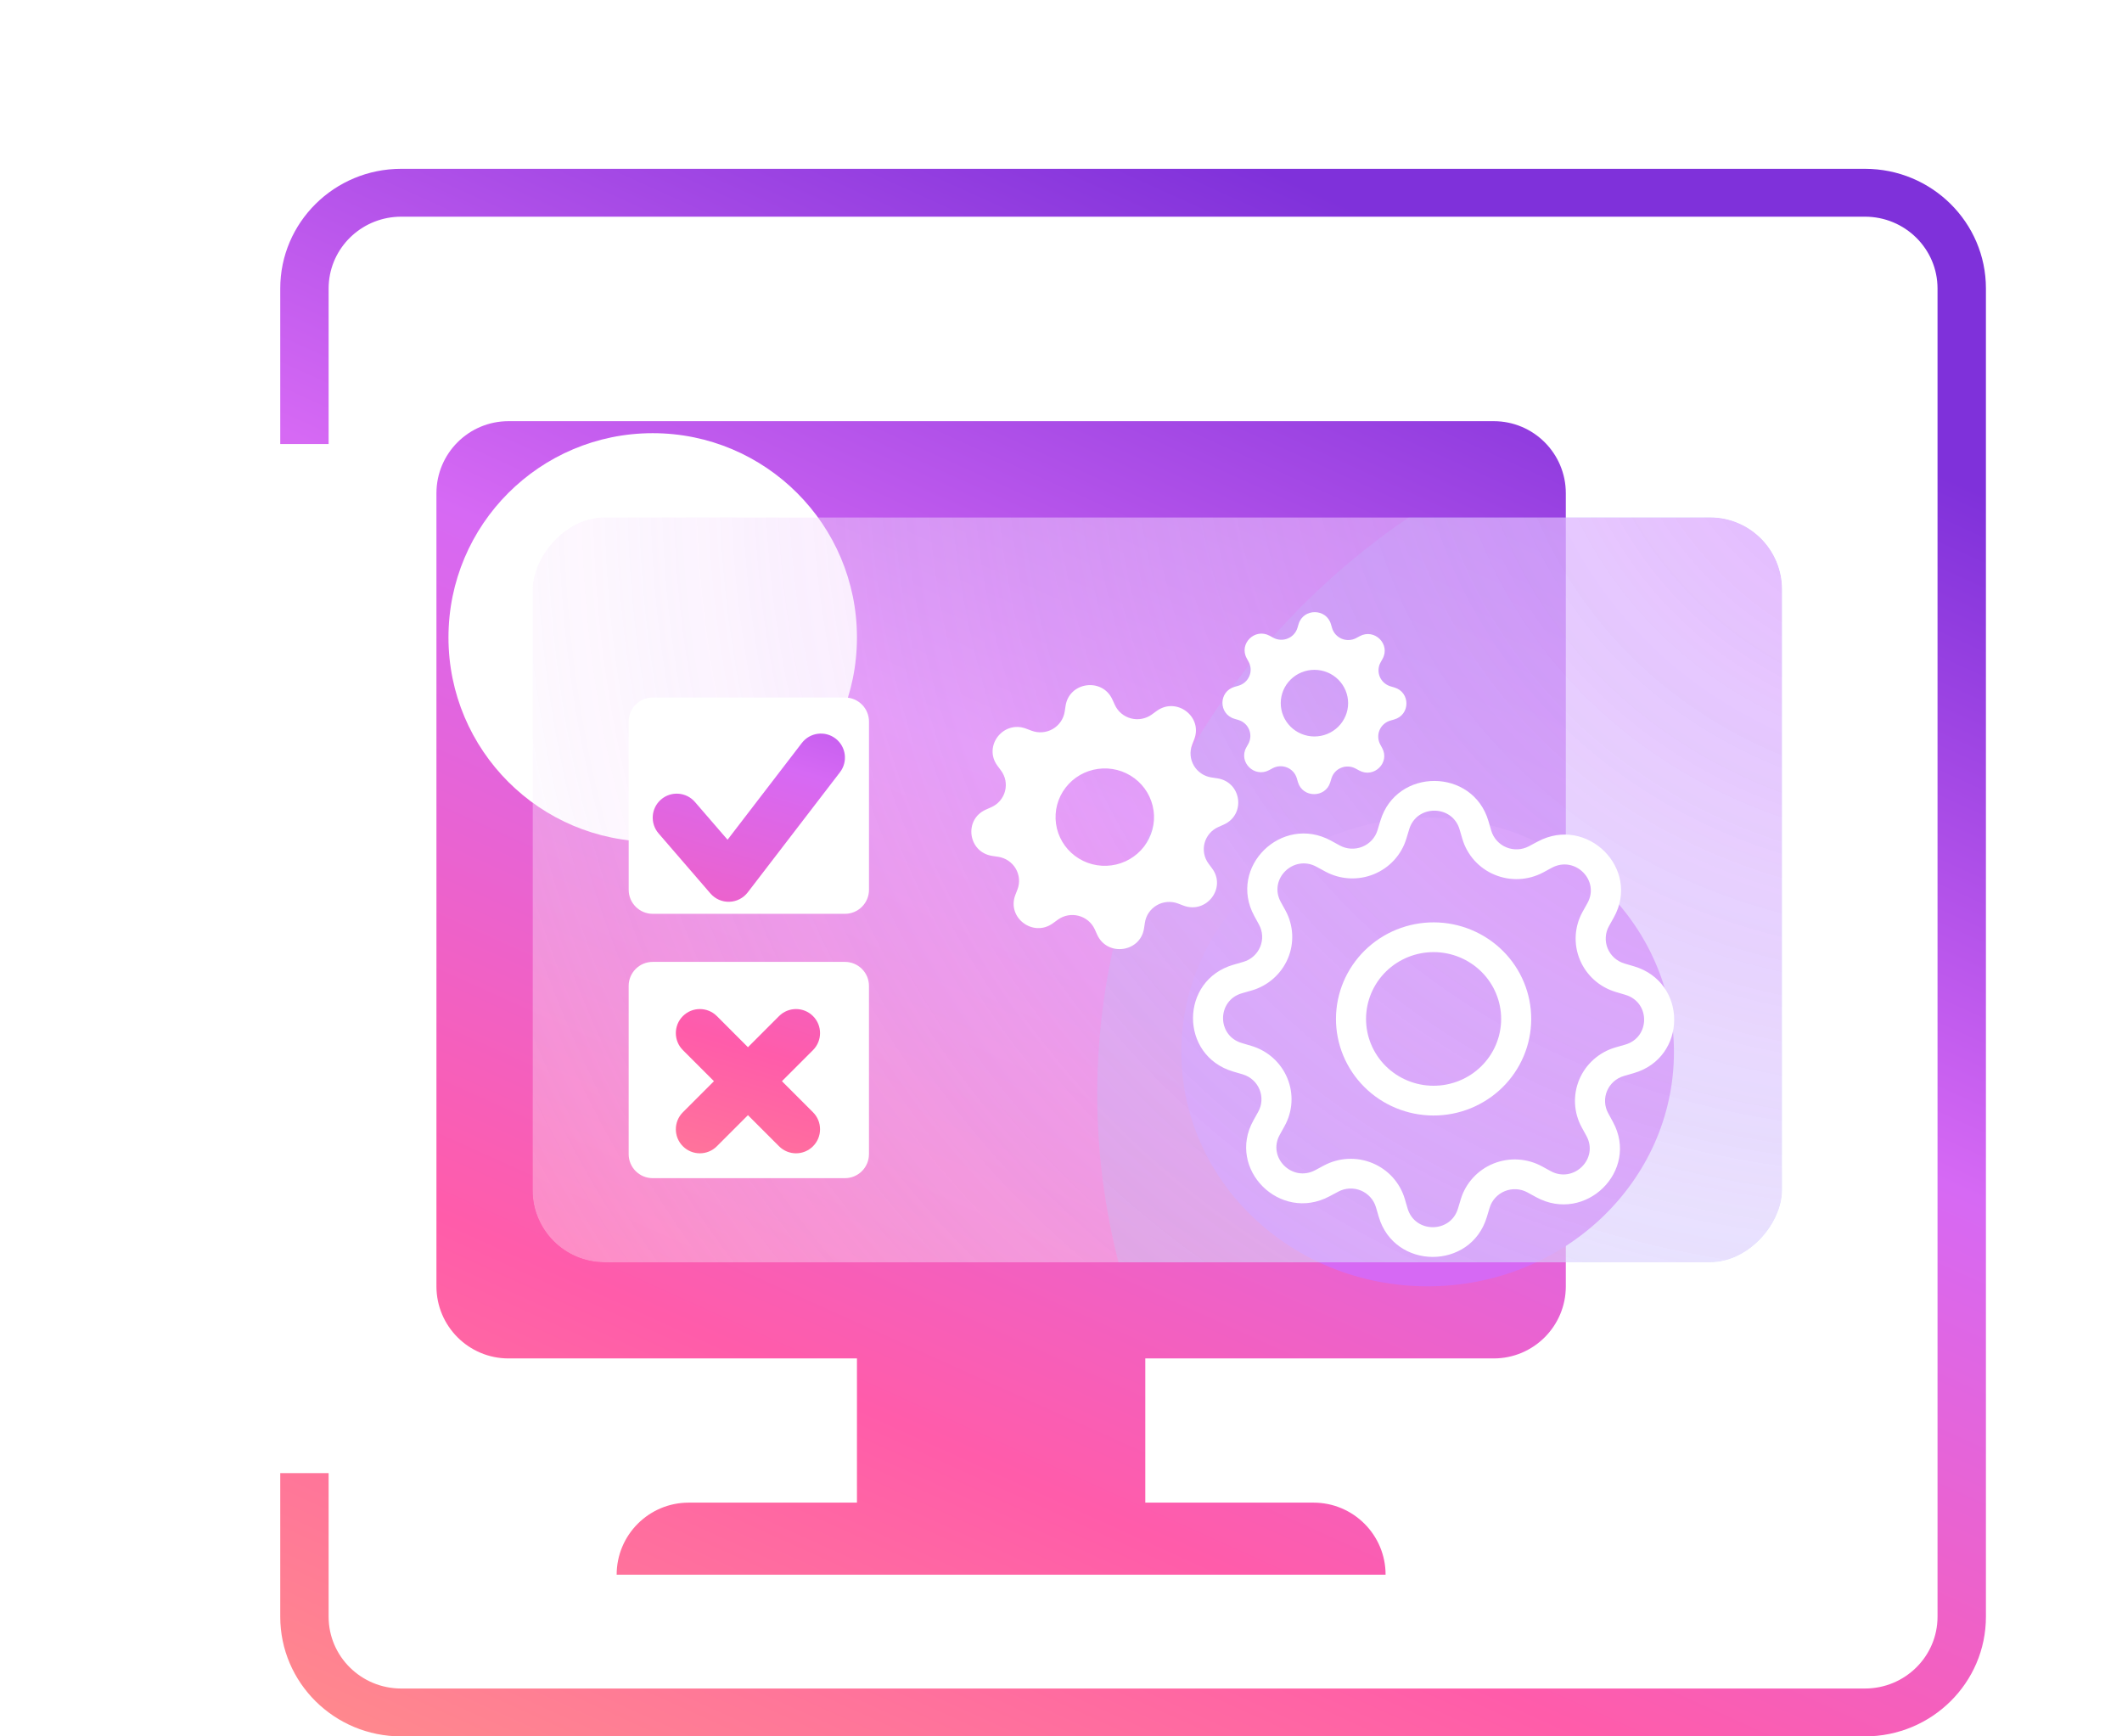 <svg width="88" height="72" viewBox="0 0 88 72" fill="none" xmlns="http://www.w3.org/2000/svg">
<path d="M18.099 20.453C18.099 18.802 19.437 17.464 21.088 17.464H61.945C63.596 17.464 64.935 18.802 64.935 20.453V53.338C64.935 54.989 63.596 56.328 61.945 56.328H47.496V62.307H54.471C56.123 62.307 57.461 63.645 57.461 65.296H25.573C25.573 63.645 26.911 62.307 28.562 62.307H35.538V56.328H21.088C19.437 56.328 18.099 54.989 18.099 53.338V20.453Z" fill="url(#paint0_linear_505_10464)"/>
<path d="M16.638 8.985C15.08 8.985 13.798 10.156 13.644 11.657C13.634 11.758 13.628 11.859 13.628 11.962V18.412H11.622V11.962C11.622 9.221 13.868 7 16.638 7H77.34C80.111 7 82.357 9.221 82.357 11.962V67.038C82.357 69.778 80.111 72 77.34 72H16.638C13.868 72 11.622 69.778 11.622 67.038V61.084H13.628V67.038C13.628 68.682 14.976 70.015 16.638 70.015H77.34C79.003 70.015 80.35 68.682 80.35 67.038V11.962C80.35 10.318 79.003 8.985 77.34 8.985H16.638Z" fill="url(#paint1_linear_505_10464)"/>
<g filter="url(#filter0_f_505_10464)">
<ellipse cx="59.205" cy="43.622" rx="10.214" ry="9.716" fill="#D669F4"/>
</g>
<g filter="url(#filter1_f_505_10464)">
<circle cx="27.068" cy="26.432" r="8.47" fill="white"/>
</g>
<g opacity="0.9">
<g clip-path="url(#clip0_505_10464)">
<g opacity="0.3" filter="url(#filter2_f_505_10464)">
<ellipse cx="76.395" cy="45.366" rx="30.892" ry="29.397" fill="#78C5FD"/>
</g>
<g filter="url(#filter3_b_505_10464)">
<rect width="51.819" height="30.892" rx="2.99" transform="matrix(-1 1.74846e-07 1.74846e-07 1 73.904 21.45)" fill="url(#paint2_radial_505_10464)" fill-opacity="0.95"/>
</g>
</g>
</g>
<g filter="url(#filter4_d_505_10464)">
<path d="M26.072 27.927C26.072 27.377 26.518 26.93 27.068 26.93H35.04C35.59 26.93 36.037 27.377 36.037 27.927V34.903C36.037 35.453 35.59 35.899 35.04 35.899H27.068C26.518 35.899 26.072 35.453 26.072 34.903V27.927Z" fill="white"/>
<path d="M26.071 38.888C26.071 38.338 26.517 37.892 27.068 37.892H35.04C35.59 37.892 36.036 38.338 36.036 38.888V45.864C36.036 46.414 35.59 46.86 35.04 46.86H27.068C26.517 46.86 26.071 46.414 26.071 45.864V38.888Z" fill="white"/>
<path d="M28.319 40.14C28.708 39.751 29.339 39.751 29.729 40.14L31.018 41.43L32.307 40.14C32.696 39.751 33.327 39.751 33.716 40.14C34.105 40.529 34.105 41.16 33.716 41.55L32.427 42.839L33.716 44.128C34.105 44.517 34.105 45.148 33.716 45.537C33.327 45.927 32.696 45.927 32.307 45.537L31.018 44.248L29.729 45.537C29.339 45.927 28.708 45.927 28.319 45.537C27.93 45.148 27.93 44.517 28.319 44.128L29.608 42.839L28.319 41.55C27.93 41.16 27.93 40.529 28.319 40.14Z" fill="url(#paint3_linear_505_10464)"/>
<path d="M34.834 30.028C35.169 29.592 35.087 28.966 34.651 28.631C34.214 28.296 33.589 28.378 33.253 28.814L30.172 32.827L28.819 31.261C28.459 30.845 27.83 30.799 27.413 31.159C26.997 31.518 26.951 32.148 27.311 32.564L29.463 35.056C29.659 35.282 29.946 35.409 30.246 35.4C30.545 35.392 30.825 35.249 31.008 35.011L34.834 30.028Z" fill="url(#paint4_linear_505_10464)"/>
<path d="M55.403 40.241C55.401 40.767 55.503 41.288 55.705 41.775C55.906 42.261 56.203 42.704 56.577 43.077C56.951 43.451 57.396 43.747 57.887 43.951C58.377 44.154 58.903 44.26 59.435 44.262C59.967 44.264 60.493 44.163 60.985 43.964C61.477 43.764 61.925 43.471 62.303 43.101C62.68 42.731 62.98 42.29 63.186 41.805C63.391 41.32 63.498 40.8 63.5 40.274C63.505 39.212 63.083 38.192 62.327 37.438C61.57 36.684 60.542 36.258 59.469 36.253C58.395 36.249 57.363 36.666 56.601 37.414C55.839 38.162 55.408 39.179 55.403 40.241ZM59.44 43.028C58.697 43.025 57.986 42.73 57.463 42.209C56.94 41.687 56.647 40.981 56.65 40.246C56.654 39.511 56.952 38.808 57.479 38.29C58.007 37.773 58.721 37.484 59.463 37.487C60.206 37.49 60.918 37.785 61.441 38.307C61.964 38.828 62.256 39.534 62.253 40.269C62.25 41.004 61.952 41.708 61.424 42.225C60.897 42.742 60.183 43.031 59.44 43.028Z" fill="white"/>
<path d="M51.158 38.008C48.923 38.649 48.91 41.779 51.139 42.439L51.537 42.556C51.692 42.602 51.836 42.682 51.956 42.79C52.077 42.898 52.171 43.032 52.232 43.18C52.294 43.329 52.321 43.489 52.312 43.65C52.303 43.81 52.257 43.967 52.179 44.107L51.978 44.467C50.857 46.485 53.085 48.706 55.134 47.613L55.499 47.419C55.642 47.342 55.8 47.299 55.962 47.291C56.125 47.283 56.287 47.311 56.437 47.373C56.587 47.435 56.72 47.53 56.828 47.65C56.937 47.77 57.016 47.912 57.061 48.066L57.177 48.461C57.825 50.671 60.99 50.684 61.657 48.479L61.776 48.086C61.823 47.932 61.903 47.79 62.013 47.671C62.122 47.552 62.256 47.459 62.407 47.398C62.557 47.337 62.719 47.31 62.881 47.319C63.044 47.328 63.202 47.373 63.344 47.451L63.707 47.65C65.748 48.759 67.995 46.556 66.889 44.528L66.692 44.167C66.615 44.026 66.571 43.869 66.563 43.709C66.555 43.548 66.583 43.388 66.646 43.24C66.709 43.092 66.805 42.959 66.926 42.852C67.047 42.745 67.191 42.666 67.347 42.622L67.745 42.507C69.981 41.867 69.994 38.736 67.764 38.076L67.367 37.959C67.211 37.913 67.068 37.833 66.947 37.725C66.827 37.617 66.733 37.484 66.671 37.335C66.609 37.186 66.582 37.026 66.592 36.865C66.601 36.705 66.646 36.549 66.725 36.408L66.926 36.048C68.048 34.03 65.819 31.808 63.77 32.902L63.405 33.097C63.262 33.173 63.103 33.217 62.941 33.224C62.779 33.232 62.617 33.204 62.467 33.142C62.317 33.08 62.183 32.985 62.075 32.865C61.967 32.745 61.887 32.603 61.842 32.449L61.727 32.055C61.078 29.844 57.913 29.831 57.246 32.036L57.127 32.429C57.081 32.583 57 32.725 56.891 32.844C56.782 32.963 56.647 33.056 56.497 33.117C56.346 33.178 56.184 33.205 56.022 33.196C55.86 33.187 55.702 33.142 55.559 33.064L55.196 32.865C53.155 31.755 50.91 33.96 52.015 35.987L52.212 36.348C52.289 36.489 52.333 36.646 52.341 36.806C52.349 36.967 52.32 37.127 52.257 37.276C52.194 37.424 52.099 37.556 51.978 37.663C51.856 37.77 51.712 37.849 51.556 37.893L51.158 38.008ZM51.497 41.257C50.457 40.95 50.463 39.491 51.506 39.192L51.904 39.078C52.239 38.982 52.548 38.813 52.808 38.583C53.068 38.354 53.273 38.07 53.408 37.752C53.543 37.434 53.604 37.09 53.587 36.745C53.569 36.401 53.475 36.065 53.309 35.761L53.111 35.402C52.597 34.457 53.643 33.43 54.595 33.947L54.959 34.145C55.264 34.311 55.603 34.407 55.951 34.427C56.299 34.446 56.647 34.389 56.969 34.258C57.292 34.127 57.581 33.927 57.815 33.672C58.049 33.416 58.222 33.112 58.322 32.782L58.441 32.39C58.752 31.361 60.226 31.367 60.529 32.399L60.645 32.793C60.742 33.124 60.913 33.429 61.145 33.687C61.377 33.944 61.664 34.147 61.985 34.28C62.307 34.413 62.654 34.474 63.003 34.457C63.351 34.44 63.691 34.346 63.998 34.182L64.361 33.986C65.316 33.478 66.355 34.513 65.832 35.454L65.632 35.812C65.464 36.114 65.366 36.45 65.346 36.794C65.326 37.139 65.385 37.483 65.517 37.802C65.649 38.121 65.852 38.407 66.11 38.639C66.368 38.87 66.676 39.041 67.01 39.14L67.406 39.258C68.446 39.566 68.44 41.024 67.397 41.323L66.999 41.437C66.664 41.533 66.356 41.702 66.096 41.932C65.836 42.161 65.631 42.445 65.496 42.763C65.362 43.081 65.3 43.425 65.317 43.769C65.334 44.113 65.429 44.449 65.594 44.752L65.792 45.113C66.306 46.058 65.26 47.085 64.308 46.568L63.946 46.37C63.641 46.204 63.301 46.107 62.953 46.087C62.605 46.067 62.257 46.125 61.934 46.255C61.611 46.386 61.322 46.586 61.088 46.842C60.853 47.097 60.68 47.401 60.58 47.732L60.461 48.125C60.15 49.154 58.676 49.148 58.373 48.116L58.258 47.722C58.16 47.392 57.99 47.087 57.758 46.829C57.526 46.572 57.239 46.37 56.918 46.237C56.597 46.103 56.249 46.043 55.901 46.06C55.554 46.076 55.214 46.17 54.907 46.333L54.542 46.529C53.587 47.037 52.549 46.002 53.072 45.061L53.271 44.702C53.439 44.4 53.537 44.064 53.557 43.72C53.577 43.376 53.518 43.032 53.386 42.713C53.254 42.394 53.052 42.108 52.794 41.877C52.536 41.645 52.228 41.474 51.895 41.375L51.497 41.257Z" fill="white"/>
<path d="M40.884 31.578C39.956 31.991 40.144 33.346 41.149 33.498L41.394 33.534C41.544 33.557 41.688 33.612 41.814 33.697C41.94 33.782 42.045 33.893 42.122 34.023C42.199 34.153 42.245 34.299 42.258 34.449C42.27 34.599 42.249 34.75 42.194 34.891L42.106 35.118C41.745 36.06 42.847 36.887 43.666 36.29L43.865 36.145C44.389 35.764 45.134 35.958 45.401 36.544L45.502 36.767C45.919 37.685 47.289 37.5 47.443 36.505L47.48 36.263C47.502 36.114 47.559 35.972 47.644 35.848C47.73 35.723 47.842 35.619 47.974 35.543C48.105 35.467 48.252 35.421 48.404 35.409C48.556 35.397 48.709 35.418 48.851 35.471L49.081 35.559C50.033 35.916 50.869 34.826 50.266 34.016L50.12 33.819C50.029 33.698 49.968 33.558 49.939 33.41C49.91 33.262 49.916 33.11 49.954 32.964C49.993 32.819 50.064 32.683 50.163 32.568C50.261 32.453 50.384 32.362 50.523 32.3L50.748 32.2C51.676 31.787 51.489 30.432 50.483 30.281L50.239 30.244C50.088 30.221 49.945 30.166 49.819 30.081C49.693 29.997 49.588 29.885 49.511 29.755C49.434 29.625 49.388 29.48 49.375 29.33C49.362 29.18 49.384 29.029 49.438 28.888L49.526 28.66C49.887 27.719 48.786 26.891 47.967 27.488L47.768 27.633C47.645 27.722 47.504 27.783 47.354 27.811C47.205 27.84 47.05 27.835 46.903 27.796C46.756 27.758 46.619 27.688 46.503 27.59C46.387 27.493 46.294 27.371 46.232 27.234L46.13 27.011C45.713 26.093 44.343 26.279 44.19 27.273L44.153 27.515C44.13 27.664 44.074 27.806 43.988 27.93C43.903 28.055 43.79 28.159 43.659 28.235C43.527 28.311 43.38 28.357 43.228 28.369C43.077 28.382 42.924 28.36 42.782 28.307L42.551 28.22C41.6 27.863 40.763 28.952 41.367 29.762L41.513 29.959C41.603 30.08 41.665 30.22 41.694 30.368C41.722 30.516 41.717 30.668 41.678 30.814C41.64 30.96 41.568 31.095 41.47 31.21C41.372 31.325 41.248 31.417 41.109 31.478L40.884 31.578ZM47.84 31.616C47.913 32.146 47.77 32.684 47.443 33.111C47.115 33.537 46.63 33.818 46.093 33.89C45.556 33.963 45.012 33.822 44.581 33.498C44.15 33.174 43.866 32.694 43.793 32.163C43.719 31.632 43.862 31.094 44.19 30.668C44.517 30.241 45.003 29.961 45.539 29.889C46.076 29.816 46.619 29.957 47.05 30.281C47.481 30.605 47.765 31.085 47.838 31.616L47.84 31.616Z" fill="white"/>
<path d="M51.199 26.487C50.53 26.679 50.526 27.614 51.193 27.812L51.355 27.86C51.455 27.889 51.547 27.941 51.624 28.01C51.701 28.079 51.762 28.165 51.801 28.26C51.84 28.355 51.858 28.458 51.852 28.561C51.846 28.664 51.817 28.764 51.767 28.855L51.685 29C51.349 29.604 52.016 30.269 52.629 29.942L52.777 29.862C53.169 29.654 53.655 29.855 53.779 30.278L53.826 30.438C54.02 31.1 54.967 31.104 55.166 30.444L55.215 30.284C55.245 30.185 55.296 30.094 55.366 30.018C55.436 29.941 55.523 29.881 55.619 29.843C55.716 29.803 55.82 29.786 55.924 29.792C56.028 29.798 56.129 29.827 56.22 29.877L56.368 29.957C56.978 30.289 57.65 29.63 57.319 29.024L57.239 28.877C57.19 28.786 57.162 28.686 57.157 28.583C57.151 28.48 57.17 28.377 57.21 28.282C57.25 28.187 57.312 28.102 57.389 28.034C57.467 27.965 57.559 27.915 57.659 27.886L57.822 27.839C58.49 27.647 58.494 26.712 57.827 26.514L57.665 26.466C57.566 26.437 57.474 26.385 57.397 26.316C57.319 26.247 57.259 26.162 57.219 26.066C57.18 25.971 57.162 25.868 57.168 25.765C57.174 25.662 57.203 25.562 57.254 25.472L57.335 25.326C57.671 24.722 57.005 24.057 56.392 24.384L56.243 24.464C56.151 24.513 56.05 24.541 55.946 24.546C55.842 24.551 55.738 24.533 55.642 24.493C55.546 24.453 55.46 24.392 55.39 24.315C55.321 24.238 55.27 24.147 55.241 24.048L55.194 23.888C55 23.227 54.054 23.223 53.854 23.882L53.806 24.042C53.776 24.141 53.724 24.232 53.654 24.308C53.584 24.385 53.498 24.445 53.401 24.483C53.305 24.523 53.201 24.54 53.097 24.534C52.993 24.528 52.891 24.499 52.8 24.449L52.653 24.369C52.042 24.037 51.37 24.696 51.701 25.302L51.781 25.449C51.83 25.54 51.859 25.64 51.864 25.743C51.869 25.846 51.851 25.949 51.81 26.044C51.77 26.139 51.709 26.224 51.631 26.292C51.553 26.361 51.461 26.411 51.361 26.44L51.199 26.487ZM55.907 27.169C55.906 27.535 55.757 27.886 55.494 28.144C55.231 28.402 54.875 28.547 54.504 28.545C54.134 28.544 53.779 28.396 53.518 28.136C53.257 27.876 53.111 27.524 53.113 27.157C53.114 26.791 53.263 26.44 53.526 26.182C53.789 25.924 54.145 25.78 54.516 25.782C54.886 25.783 55.241 25.93 55.502 26.19C55.762 26.45 55.908 26.802 55.907 27.169L55.907 27.169Z" fill="white"/>
</g>
<defs>
<filter id="filter0_f_505_10464" x="31.053" y="15.969" width="56.303" height="55.306" filterUnits="userSpaceOnUse" color-interpolation-filters="sRGB">
<feFlood flood-opacity="0" result="BackgroundImageFix"/>
<feBlend mode="normal" in="SourceGraphic" in2="BackgroundImageFix" result="shape"/>
<feGaussianBlur stdDeviation="8.969" result="effect1_foregroundBlur_505_10464"/>
</filter>
<filter id="filter1_f_505_10464" x="0.66" y="0.024" width="52.815" height="52.815" filterUnits="userSpaceOnUse" color-interpolation-filters="sRGB">
<feFlood flood-opacity="0" result="BackgroundImageFix"/>
<feBlend mode="normal" in="SourceGraphic" in2="BackgroundImageFix" result="shape"/>
<feGaussianBlur stdDeviation="8.969" result="effect1_foregroundBlur_505_10464"/>
</filter>
<filter id="filter2_f_505_10464" x="27.566" y="-1.968" width="97.658" height="94.669" filterUnits="userSpaceOnUse" color-interpolation-filters="sRGB">
<feFlood flood-opacity="0" result="BackgroundImageFix"/>
<feBlend mode="normal" in="SourceGraphic" in2="BackgroundImageFix" result="shape"/>
<feGaussianBlur stdDeviation="8.969" result="effect1_foregroundBlur_505_10464"/>
</filter>
<filter id="filter3_b_505_10464" x="19.096" y="18.46" width="57.798" height="36.871" filterUnits="userSpaceOnUse" color-interpolation-filters="sRGB">
<feFlood flood-opacity="0" result="BackgroundImageFix"/>
<feGaussianBlur in="BackgroundImageFix" stdDeviation="1.495"/>
<feComposite in2="SourceAlpha" operator="in" result="effect1_backgroundBlur_505_10464"/>
<feBlend mode="normal" in="SourceGraphic" in2="effect1_backgroundBlur_505_10464" result="shape"/>
</filter>
<filter id="filter4_d_505_10464" x="24.078" y="23.39" width="47.344" height="30.722" filterUnits="userSpaceOnUse" color-interpolation-filters="sRGB">
<feFlood flood-opacity="0" result="BackgroundImageFix"/>
<feColorMatrix in="SourceAlpha" type="matrix" values="0 0 0 0 0 0 0 0 0 0 0 0 0 0 0 0 0 0 127 0" result="hardAlpha"/>
<feOffset dy="1.993"/>
<feGaussianBlur stdDeviation="0.997"/>
<feComposite in2="hardAlpha" operator="out"/>
<feColorMatrix type="matrix" values="0 0 0 0 0 0 0 0 0 0 0 0 0 0 0 0 0 0 0.25 0"/>
<feBlend mode="normal" in2="BackgroundImageFix" result="effect1_dropShadow_505_10464"/>
<feBlend mode="normal" in="SourceGraphic" in2="effect1_dropShadow_505_10464" result="shape"/>
</filter>
<linearGradient id="paint0_linear_505_10464" x1="78.655" y1="18.806" x2="44.819" y2="93.618" gradientUnits="userSpaceOnUse">
<stop stop-color="#7F31DA"/>
<stop offset="0.326" stop-color="#D669F4"/>
<stop offset="0.654" stop-color="#FF5CAA"/>
<stop offset="1" stop-color="#FF9883"/>
</linearGradient>
<linearGradient id="paint1_linear_505_10464" x1="78.655" y1="18.806" x2="44.819" y2="93.618" gradientUnits="userSpaceOnUse">
<stop stop-color="#7F31DA"/>
<stop offset="0.326" stop-color="#D669F4"/>
<stop offset="0.654" stop-color="#FF5CAA"/>
<stop offset="1" stop-color="#FF9883"/>
</linearGradient>
<radialGradient id="paint2_radial_505_10464" cx="0" cy="0" r="1" gradientUnits="userSpaceOnUse" gradientTransform="translate(-13.553 -12.688) rotate(35.79) scale(82.064 66.355)">
<stop stop-color="#DC90FF"/>
<stop offset="1" stop-color="#FFFDFD" stop-opacity="0.33"/>
</radialGradient>
<linearGradient id="paint3_linear_505_10464" x1="67.16" y1="28.246" x2="56.859" y2="62.186" gradientUnits="userSpaceOnUse">
<stop stop-color="#7F31DA"/>
<stop offset="0.326" stop-color="#D669F4"/>
<stop offset="0.654" stop-color="#FF5CAA"/>
<stop offset="1" stop-color="#FF9883"/>
</linearGradient>
<linearGradient id="paint4_linear_505_10464" x1="67.16" y1="28.246" x2="56.859" y2="62.186" gradientUnits="userSpaceOnUse">
<stop stop-color="#7F31DA"/>
<stop offset="0.326" stop-color="#D669F4"/>
<stop offset="0.654" stop-color="#FF5CAA"/>
<stop offset="1" stop-color="#FF9883"/>
</linearGradient>
<clipPath id="clip0_505_10464">
<rect width="51.819" height="30.892" rx="2.99" transform="matrix(1 -8.74228e-08 -8.74228e-08 -1 22.085 52.342)" fill="white"/>
</clipPath>
</defs>
</svg>
